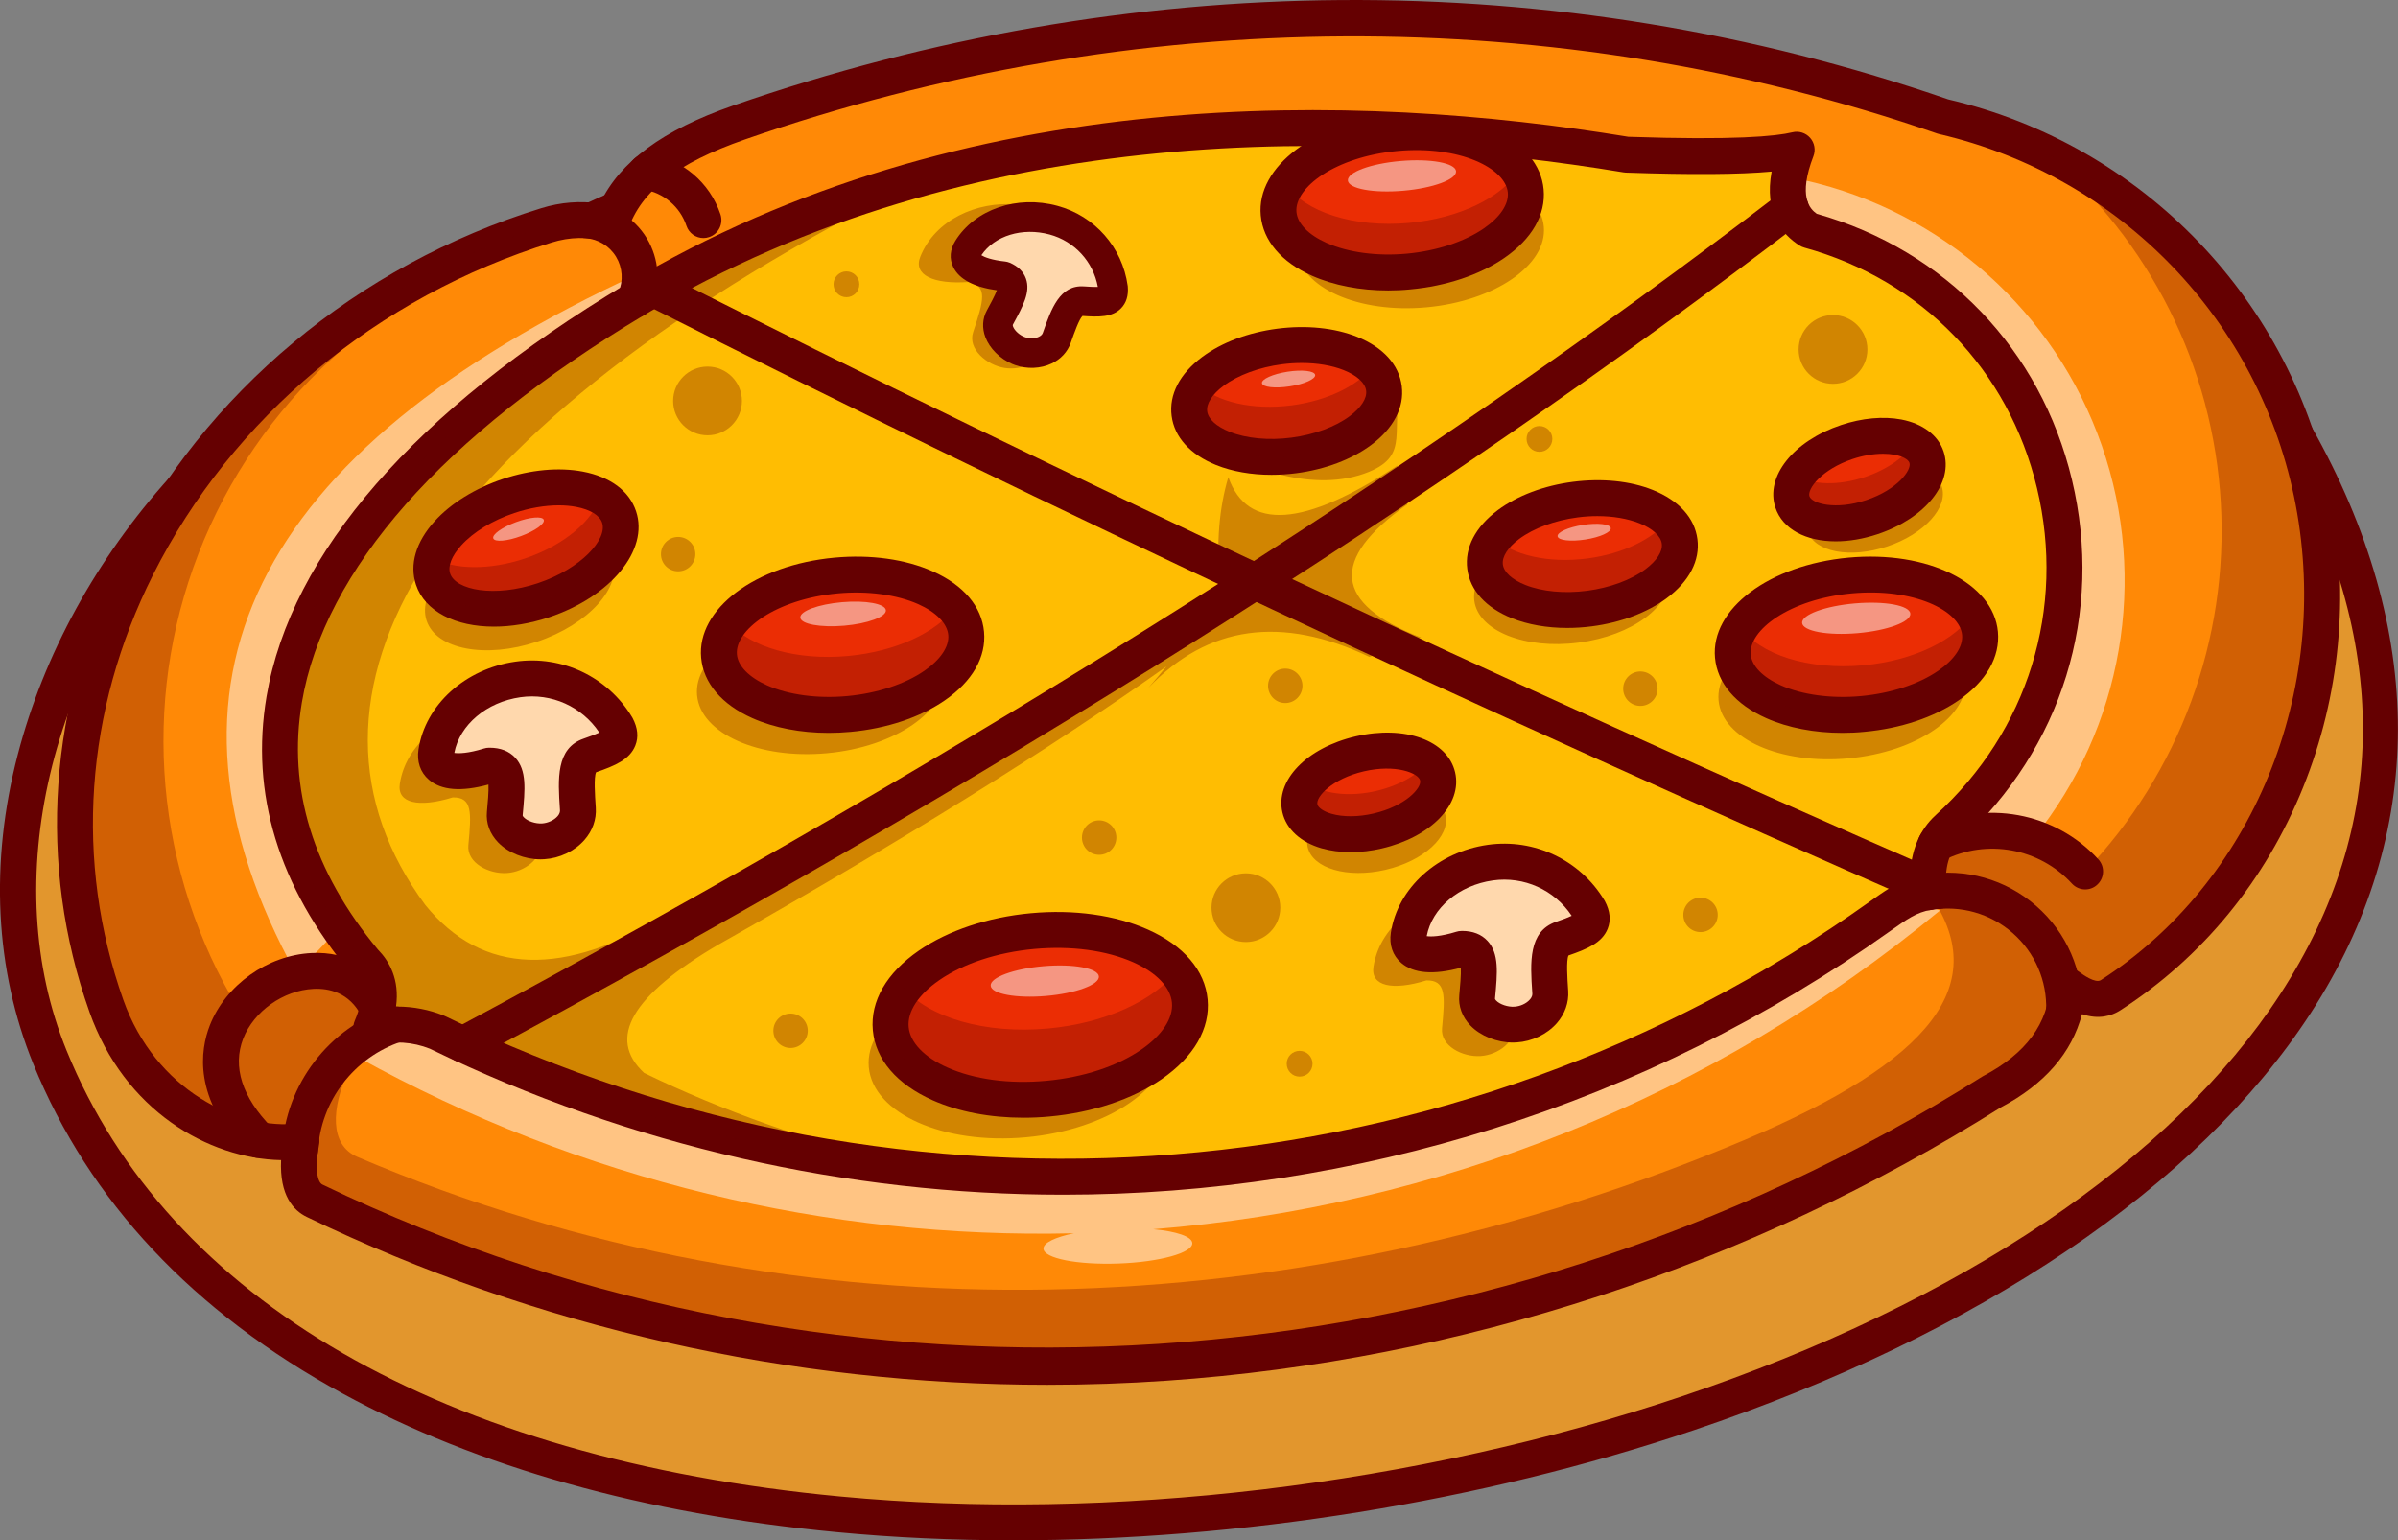 <?xml version="1.0" encoding="utf-8"?>
<!-- Generator: Adobe Illustrator 26.2.1, SVG Export Plug-In . SVG Version: 6.00 Build 0)  -->
<svg version="1.1" id="Layer_1" xmlns="http://www.w3.org/2000/svg" xmlns:xlink="http://www.w3.org/1999/xlink" x="0px" y="0px"
	 viewBox="0 0 511.78 328.83" style="enable-background:new 0 0 511.78 328.83;" xml:space="preserve">
<rect x="0" y="0" width="511.78" height="328.83" fill="#808080" stroke="none"/>
<style type="text/css">
	.st0{fill-rule:evenodd;clip-rule:evenodd;fill:#E2962D;}
	.st1{fill:#650001;}
	.st2{fill-rule:evenodd;clip-rule:evenodd;fill:#FF8906;}
	.st3{opacity:0.5;}
	.st4{fill-rule:evenodd;clip-rule:evenodd;fill:#FFFFFF;}
	.st5{opacity:0.3;}
	.st6{fill-rule:evenodd;clip-rule:evenodd;fill:#650001;}
	.st7{fill-rule:evenodd;clip-rule:evenodd;fill:#FFBD02;}
	.st8{fill-rule:evenodd;clip-rule:evenodd;fill:#FFD8AD;}
	.st9{fill-rule:evenodd;clip-rule:evenodd;fill:#EB2D04;}
</style>
<g>
	<g>
		<path class="st0" d="M39.1,104.43C166.08-9.82,357.31-14.71,489.96,92.92C610.8,306.89,89.17,418.58,10.66,225.71
			C-6.02,184.72,9.47,137.32,39.1,104.43z"/>
	</g>
	<g>
		<path class="st1" d="M216.28,328.83c-12.82,0-25.45-0.57-37.73-1.74c-41.06-3.89-76.52-13.84-105.39-29.57
			c-31.9-17.38-54.12-41.06-66.05-70.37c-8.19-20.11-9.33-42.97-3.31-66.09c5.55-21.33,16.77-41.8,32.44-59.2
			c0.09-0.1,0.18-0.19,0.28-0.28c62.09-55.87,142.27-87.81,225.77-89.94c83.52-2.13,165.21,25.68,230.07,78.3
			c0.37,0.3,0.69,0.67,0.92,1.09c24.7,43.74,24.64,87.07-0.17,125.31c-23.93,36.88-70.7,68.49-131.69,89.01
			C315.9,320.67,264.7,328.83,216.28,328.83z M41.81,107.14c-31.47,35.04-42.31,80.99-27.6,117.13
			c21.72,53.36,80.34,87.17,165.06,95.2c57.59,5.46,123.1-2.33,179.71-21.38c59.36-19.97,104.72-50.48,127.71-85.92
			c23.37-36.02,23.46-75.29,0.28-116.74C355.06-11.16,168-6.28,41.81,107.14z"/>
	</g>
	<g>
		<path class="st2" d="M157.7,26.17c83.27-28.99,173.7-30.13,257.02-1.27c40.27,9.32,71.25,41.54,78.98,82.15
			c7.73,40.6-8.52,83.04-43.27,105.42c-2.96,1.9-6.46,0.02-9.04-1.94c-0.57,9.63-6.01,17.16-16.34,22.58
			C317.38,301,181.73,311.7,67.13,256.34c-4.06-1.96-3.63-8.26-2.8-12.7c-14.4,1.7-33.97-7.28-41.62-28.86
			C-2.32,144.16,45.02,70.27,116.6,48.12c4.83-1.5,9.46-1.44,13.77-0.22C133.73,37.81,143.07,31.27,157.7,26.17z"/>
	</g>
	<g>
		<path class="st1" d="M223.5,295.64c-54.98,0-109.15-12.23-158.04-35.85c-2.83-1.37-5.82-4.59-5.47-12.12
			c-15.55-0.32-33.46-10.63-40.89-31.61c-11.17-31.52-8.79-65.89,6.7-96.77c17.77-35.42,50.45-62.69,89.67-74.83
			c4.19-1.3,8.4-1.63,12.56-0.99c4.28-9,13.42-15.7,28.4-20.92c0,0,0,0,0,0C198.53,7.9,242.17,0.31,286.16,0.01
			c44.39-0.31,88.04,6.83,129.62,21.21c41.63,9.72,73.68,43.11,81.68,85.12c3.97,20.88,1.93,42.21-5.91,61.69
			c-8.01,19.89-21.51,36.37-39.04,47.66c-1.84,1.18-4.56,2.03-8.18,0.81c-2.16,8.28-7.97,14.97-17.35,19.93
			c-53.73,33.85-115.28,54.02-178.01,58.33C240.46,295.35,231.97,295.64,223.5,295.64z M64.33,239.81c1.05,0,2.07,0.43,2.8,1.21
			c0.83,0.89,1.19,2.12,0.97,3.32c-0.97,5.2-0.35,8.04,0.7,8.54c110.95,53.6,246.68,44.78,354.21-23.02
			c0.09-0.05,0.17-0.1,0.26-0.15c9.13-4.8,13.81-11.15,14.3-19.41c0.08-1.41,0.94-2.67,2.23-3.26c1.29-0.59,2.79-0.42,3.92,0.43
			c0.79,0.6,3.47,2.52,4.64,1.77c32.45-20.89,49.16-61.67,41.58-101.48c-7.44-39.09-37.31-70.15-76.08-79.13
			c-0.13-0.03-0.26-0.07-0.39-0.11c-81.09-28.1-171.47-27.65-254.5,1.26h0c-14.49,5.05-22.18,11-24.95,19.31
			c-0.65,1.94-2.71,3.03-4.68,2.48c-3.8-1.07-7.71-1.01-11.59,0.2C80.5,63.3,49.49,89.17,32.65,122.73
			c-14.55,28.99-16.79,61.23-6.32,90.77c6.8,19.18,24.42,27.88,37.56,26.34C64.03,239.82,64.18,239.81,64.33,239.81z"/>
	</g>
	<g class="st3">
		<path class="st4" d="M63.16,207.8c58.99-60.22,83.43-110.04,73.33-149.47C53.7,96.52,29.26,146.34,63.16,207.8"/>
	</g>
	<g class="st3">
		<path class="st4" d="M76.34,225.67c101.52-62.49,226.39-74.06,337.66-31.28c-48.75,40.29-107.56,63.23-167.87,68.03
			c4.92,0.46,8.28,1.56,8.33,2.98c0.08,2.07-6.97,4.02-15.74,4.34c-8.77,0.32-15.94-1.09-16.02-3.16c-0.05-1.26,2.51-2.46,6.49-3.29
			C176.92,264.52,124.13,252.15,76.34,225.67"/>
	</g>
	<g class="st3">
		<path class="st4" d="M376.55,173.85c-18.25-49.1-15.37-94.22,8.65-135.35c29.48,6.68,53.42,28.08,63.36,56.62
			c9.94,28.54,4.47,60.18-14.48,83.73C409.17,168.03,389.99,166.36,376.55,173.85"/>
	</g>
	<g class="st5">
		<path class="st6" d="M436.42,32.53c29.43,14.15,51,41.58,57.28,74.53c7.73,40.61-8.52,83.04-43.27,105.42
			c-2.96,1.9-6.46,0.02-9.03-1.94c-0.57,9.63-6.02,17.16-16.34,22.58C317.38,301,181.73,311.7,67.13,256.34
			c-4.06-1.96-3.63-8.26-2.8-12.7c-14.4,1.7-33.97-7.28-41.62-28.86c-24.43-68.93,20.09-140.96,88.8-164.97
			c2.05,0.4,4.11,0.84,6.15,1.32c-33.32,8.65-60.7,32.33-74.08,64.04c-13.38,31.72-11.22,67.85,5.84,97.75
			c4.95-6.05,12.69-8.6,23.22-7.64c9.02,4.91,9.63,12.61,1.83,23.07c-3.85,8.37-4.14,16.09,1.83,18.64
			c94.49,40.34,201.48,36.33,296.12-3.67c39.72-16.79,53.19-33.31,39.09-52.84c0,0,1-3.64,3-10.92c13.91-3.62,24.07-1.46,30.49,6.49
			c20.12-21.08,30.6-49.54,28.97-78.63C472.36,78.34,458.76,51.22,436.42,32.53"/>
	</g>
	<g class="st5">
		<path class="st6" d="M62.01,205.67c1.18-0.23,2.41-0.4,3.7-0.49l-2.55,2.62C62.76,207.09,62.39,206.38,62.01,205.67"/>
	</g>
	<g>
		<path class="st7" d="M347.14,33.02c18.68,0.64,30.78,0.29,36.3-1.06c-3.2,8.32-2.31,14.06,2.69,17.21
			c56.9,15.68,73.23,87.93,29.58,127.66c-3.79,3.45-4.57,8.58-4.19,13.65c-4.01,0.57-7.01,2.81-10.31,5.16
			c-90.11,64.17-208.4,73.1-307.9,24.74c-4.47-1.82-9.4-2.16-14.07-0.97c2.56-5.9,2.1-10.6-1.4-14.09
			C42.26,162.7,58.1,110.38,135.49,64C198.14,26.46,275.09,21.09,347.14,33.02z"/>
	</g>
	<g>
		<path class="st1" d="M226.88,255.05c-45.93,0-92.14-10.29-135.13-31.16c-3.65-1.46-7.76-1.74-11.57-0.76
			c-1.42,0.36-2.92-0.12-3.86-1.23c-0.95-1.11-1.18-2.67-0.6-4.01c2.51-5.79,0.87-8.39-0.59-9.85c-0.08-0.08-0.16-0.17-0.23-0.26
			c-15.46-18.51-21.52-38.4-18.01-59.11c5.18-30.6,31.68-61.02,76.63-87.96c72.24-43.29,156.2-41.04,214-31.51
			c22.54,0.77,31.49-0.1,35.02-0.96c1.38-0.34,2.84,0.12,3.78,1.19c0.94,1.07,1.21,2.58,0.7,3.91c-3.31,8.61-0.78,11.26,0.71,12.3
			c27.47,7.79,47.81,28.97,54.46,56.77c6.83,28.53-2.11,57.41-23.9,77.25c-2.36,2.15-3.32,5.59-2.95,10.53
			c0.15,2.01-1.28,3.8-3.28,4.08c-2.92,0.42-5.26,2.09-8.23,4.2l-0.4,0.28C351.09,236.04,289.26,255.04,226.88,255.05z
			 M84.78,214.89c3.41,0,6.82,0.65,9.98,1.94c0.08,0.03,0.15,0.07,0.23,0.1c98.88,48.06,215.37,38.71,304-24.41l0.39-0.28
			c2.51-1.79,5.09-3.63,8.23-4.73c0.15-5.77,1.99-10.31,5.52-13.51c19.7-17.93,27.77-44.02,21.6-69.8
			c-6.04-25.24-24.59-44.43-49.63-51.33c-0.36-0.1-0.71-0.25-1.03-0.45c-3.83-2.42-7.57-7.05-5.97-15.79
			c-6.84,0.63-17.12,0.7-31.11,0.22c-0.17-0.01-0.33-0.02-0.49-0.05c-56.55-9.36-138.71-11.67-209.06,30.48
			c-42.97,25.75-68.22,54.34-73.01,82.67c-3.1,18.35,2.36,36.11,16.24,52.79c2.42,2.47,4.65,6.39,3.85,12.15
			C84.61,214.89,84.69,214.89,84.78,214.89z"/>
	</g>
	<g class="st5">
		<path class="st6" d="M112.87,214.47l0.72,0.53l2.84-1.55C115.2,213.88,114.01,214.22,112.87,214.47 M215.69,207.02
			c17.62-1.62,32.65,5.07,33.56,14.95c0.91,9.88-12.64,19.2-30.27,20.82c-17.62,1.62-32.65-5.07-33.56-14.94
			C184.52,217.97,198.07,208.64,215.69,207.02z M173.78,131.24c14.56-1.34,26.98,4.18,27.73,12.35
			c0.75,8.16-10.45,15.86-25.01,17.21c-14.56,1.34-26.98-4.19-27.73-12.35C148.02,140.28,159.22,132.58,173.78,131.24z
			 M107.18,114.74c10.96-3.67,21.52-1.67,23.57,4.48c2.05,6.14-5.17,14.1-16.13,17.77c-10.96,3.67-21.51,1.67-23.57-4.48
			C89,126.37,96.22,118.41,107.18,114.74z M333.9,113.93c11.46-1.49,21.43,2.5,22.27,8.93c0.83,6.42-7.78,12.84-19.25,14.33
			c-11.46,1.49-21.43-2.51-22.27-8.94C313.82,121.83,322.44,115.42,333.9,113.93z M391.79,132.34c14.56-1.34,26.98,4.18,27.73,12.35
			c0.75,8.17-10.45,15.87-25.01,17.21c-14.56,1.34-26.98-4.19-27.73-12.35C366.03,141.39,377.22,133.69,391.79,132.34z
			 M301.75,36.04c14.56-1.34,26.98,4.18,27.73,12.35c0.75,8.17-10.45,15.87-25.01,17.21c-14.56,1.34-26.98-4.19-27.73-12.35
			C275.99,45.08,287.19,37.38,301.75,36.04z M257.84,95.02c15.85-6.04,26.81-6.46,41.32-12.61c-2.67,9.2,1.91,14.65-6.95,18.3
			C280.58,105.5,266.13,99.82,257.84,95.02z M397.41,100.63c7.9-2.65,15.51-1.2,16.99,3.23c1.48,4.42-3.72,10.16-11.62,12.8
			c-7.9,2.64-15.5,1.2-16.99-3.23C384.31,109.01,389.52,103.27,397.41,100.63z M325.83,207.15c5.33-1.84,7.5-3.03,5.8-6.24
			c-4.38-7.27-12.67-11.22-21.07-10.02c-8.4,1.2-16.15,7.12-17.43,15.5c-0.64,4.14,4.03,5.15,11.3,2.91c4.17-0.06,4,3.11,3.33,10.22
			c-0.36,3.79,4.4,6.17,8.2,5.93c3.8-0.23,7.65-3.11,7.4-6.9C322.97,212.78,322.63,208.25,325.83,207.15z M228.08,62.95
			c5.61-0.58,7.99-1.25,7.07-4.76c-2.62-8.07-9.81-13.8-18.25-14.53c-8.45-0.73-17.34,3.28-20.49,11.15
			c-1.56,3.89,2.76,5.93,10.35,5.39c4.08,0.89,3.19,3.93,0.93,10.7c-1.21,3.61,2.89,7.01,6.64,7.64c3.75,0.63,8.16-1.29,8.77-5.05
			C224.02,67.79,224.72,63.3,228.08,62.95z M118.03,168.09c5.33-1.84,7.5-3.03,5.8-6.24c-4.38-7.27-12.67-11.22-21.07-10.02
			c-8.4,1.19-16.15,7.12-17.43,15.5c-0.64,4.14,4.03,5.15,11.3,2.9c4.17-0.05,4,3.11,3.33,10.22c-0.35,3.79,4.4,6.17,8.2,5.93
			c3.8-0.23,7.65-3.1,7.4-6.9C115.17,173.73,114.83,169.19,118.03,168.09z M291.87,169.22c8.11-1.88,15.55,0.27,16.61,4.82
			c1.06,4.54-4.66,9.76-12.78,11.65c-8.12,1.88-15.55-0.27-16.61-4.82C278.03,176.32,283.76,171.11,291.87,169.22z M195.63,249.55
			c-35.02-3.61-69.68-13.31-102.32-29.17c-4.47-1.82-9.4-2.16-14.07-0.97c2.56-5.9,2.1-10.6-1.4-14.09
			C42.26,162.71,58.1,110.38,135.49,64c19.55-11.71,40.49-20.29,62.23-26.19C88.4,92.03,58.52,149.49,90.76,193.19
			c12.18,15.03,29.58,15.61,52.19,1.72c-4.93,4.66-9.52,8.5-13.78,11.53c30.01-16.61,71.7-40.29,125.09-71.05
			c3.25-4.53,5.29-8.16,6.09-10.9c-0.79-8.45-0.18-15.99,1.8-22.62c4.07,11.52,16.09,10.71,36.06-2.45c0,0,0.72,2.75,2.14,8.26
			c-16.67,11.75-15.71,21.22,2.9,28.42c-7.33,2.75-11,4.13-11,4.13c-18.77-8.91-34.5-6.7-47.18,6.63c1.38-1.59,2.67-3.12,3.87-4.58
			c-24.9,17.65-56.77,37.43-95.59,59.36c-18.56,10.88-23.86,20.02-15.89,27.41C153.74,237.01,173.2,243.93,195.63,249.55z"/>
	</g>
	<g>
		<path class="st1" d="M64.03,249.38c-0.06,0-0.13,0-0.19,0c-2.11-0.11-3.74-1.9-3.63-4.02c0.69-13.81,9.98-25.98,23.12-30.28
			c2.01-0.66,4.18,0.44,4.83,2.45c0.66,2.01-0.44,4.18-2.45,4.83c-10.14,3.32-17.32,12.72-17.85,23.38
			C67.75,247.79,66.06,249.38,64.03,249.38z"/>
	</g>
	<g>
		<path class="st1" d="M55.26,247.2c-0.99,0-1.98-0.38-2.73-1.14c-11.43-11.6-9.77-21.98-7.76-27.13c3.37-8.64,12.3-15,21.73-15.47
			c7.68-0.39,14.06,3.27,17.5,10.03c0.96,1.89,0.21,4.19-1.68,5.15c-1.88,0.96-4.19,0.21-5.15-1.68c-2.61-5.13-7.03-6.02-10.29-5.85
			c-6.41,0.32-12.7,4.78-14.97,10.6c-2.34,6-0.24,12.56,6.08,18.97c1.49,1.51,1.47,3.93-0.04,5.42
			C57.2,246.84,56.23,247.2,55.26,247.2z"/>
	</g>
	<g>
		<path class="st1" d="M440.52,219.68c-0.04,0-0.09,0-0.13,0c-2.11-0.07-3.77-1.84-3.7-3.96c0.22-6.34-2.4-12.37-7.17-16.55
			c-4.77-4.17-11.1-5.96-17.35-4.91c-2.08,0.36-4.06-1.05-4.41-3.14c-0.35-2.09,1.05-4.06,3.14-4.41c8.53-1.44,17.16,1,23.67,6.7
			c6.52,5.7,10.08,13.93,9.79,22.58C444.28,218.05,442.58,219.68,440.52,219.68z"/>
	</g>
	<g>
		<path class="st1" d="M445.02,189.88c-1.04,0-2.07-0.42-2.83-1.24c-6.93-7.57-18.17-9.63-27.34-5c-1.89,0.96-4.19,0.2-5.15-1.69
			c-0.95-1.89-0.2-4.19,1.69-5.15c12.22-6.17,27.2-3.43,36.44,6.66c1.43,1.56,1.32,3.98-0.24,5.41
			C446.87,189.55,445.94,189.88,445.02,189.88z"/>
	</g>
	<g>
		<path class="st1" d="M135.49,67.83c-0.52,0-1.04-0.1-1.54-0.33c-1.94-0.85-2.82-3.11-1.97-5.05c1.09-2.47,0.9-5.32-0.5-7.63
			c-1.4-2.31-3.84-3.8-6.54-3.97c-2.11-0.14-3.71-1.97-3.57-4.08c0.14-2.11,1.94-3.71,4.08-3.57c5.19,0.35,9.89,3.21,12.58,7.65
			c2.69,4.44,3.05,9.93,0.96,14.69C138.37,66.97,136.96,67.83,135.49,67.83z"/>
	</g>
	<g>
		<path class="st1" d="M150.13,50.82c-1.6,0-3.09-1.01-3.63-2.61c-1.37-4.09-4.88-7.06-9.14-7.75c-2.09-0.34-3.51-2.31-3.17-4.4
			c0.34-2.09,2.31-3.51,4.4-3.17c7.08,1.15,12.89,6.08,15.17,12.87c0.67,2.01-0.4,4.18-2.41,4.85
			C150.95,50.75,150.54,50.82,150.13,50.82z"/>
	</g>
	<g>
		<path class="st1" d="M98.8,226.81c-1.37,0-2.69-0.73-3.38-2.02c-1-1.86-0.3-4.19,1.57-5.19
			c110.71-59.34,205.87-119.33,282.85-178.31c1.68-1.29,4.08-0.97,5.37,0.71c1.29,1.68,0.97,4.08-0.71,5.37
			c-77.31,59.23-172.82,119.45-283.89,178.98C100.03,226.66,99.41,226.81,98.8,226.81z"/>
	</g>
	<g>
		<path class="st1" d="M413.71,194.05c-0.51,0-1.03-0.1-1.53-0.32c-95.42-41.65-187.74-84.93-274.41-128.65
			c-1.89-0.95-2.65-3.26-1.7-5.15c0.95-1.89,3.26-2.65,5.15-1.7c86.55,43.66,178.74,86.88,274.03,128.47
			c1.94,0.85,2.83,3.1,1.98,5.04C416.6,193.19,415.19,194.05,413.71,194.05z"/>
	</g>
	<g>
		<path class="st8" d="M333.32,200.42c5.33-1.84,7.5-3.02,5.8-6.24c-4.37-7.27-12.67-11.22-21.07-10.02
			c-8.4,1.19-16.14,7.12-17.43,15.51c-0.64,4.13,4.03,5.15,11.3,2.9c4.17-0.06,4,3.11,3.33,10.22c-0.36,3.79,4.4,6.17,8.2,5.93
			c3.8-0.23,7.65-3.11,7.4-6.9C330.46,206.06,330.12,201.52,333.32,200.42z"/>
	</g>
	<g>
		<path class="st1" d="M322.91,222.57c-3.41,0-6.92-1.38-9.09-3.63c-1.76-1.82-2.61-4.13-2.38-6.51c0.16-1.73,0.41-4.38,0.33-5.83
			c-5.82,1.58-10.1,1.23-12.73-1.04c-1.82-1.57-2.6-3.87-2.2-6.48c1.46-9.5,9.96-17.2,20.68-18.72c9.94-1.41,19.72,3.24,24.89,11.84
			c0.04,0.06,0.07,0.12,0.11,0.19c1.11,2.1,1.31,4.08,0.59,5.88c-1.19,3-4.35,4.32-8.37,5.71c-0.49,1.1-0.24,4.87-0.07,7.41
			l0.01,0.17c0.16,2.47-0.7,4.91-2.43,6.88c-2.09,2.37-5.29,3.9-8.56,4.1C323.42,222.57,323.17,222.57,322.91,222.57z
			 M312.02,198.74c2.31,0,4.14,0.71,5.45,2.13c2.49,2.7,2.12,6.72,1.6,12.28c-0.01,0.06-0.02,0.18,0.26,0.47
			c0.78,0.81,2.5,1.39,3.89,1.29c1.25-0.08,2.54-0.67,3.28-1.52c0.58-0.65,0.54-1.14,0.53-1.31l-0.01-0.17
			c-0.43-6.42-0.87-13.06,5.06-15.11c0,0,0,0,0,0c1.52-0.52,2.64-0.95,3.35-1.29c-3.68-5.54-10.21-8.49-16.83-7.55
			c-7.24,1.03-12.98,5.89-14.11,11.89c0.91,0.14,2.93,0.11,6.31-0.93c0.35-0.11,0.71-0.17,1.08-0.17
			C311.92,198.74,311.97,198.74,312.02,198.74z M334.57,204.05C334.57,204.05,334.57,204.05,334.57,204.05L334.57,204.05z"/>
	</g>
	<g>
		<path class="st8" d="M231.1,64.29c4.64,0.34,6.67,0.14,6.43-2.84c-0.95-6.93-5.96-12.62-12.71-14.45
			c-6.75-1.82-14.55,0.15-18.25,6.09c-1.83,2.93,1.38,5.21,7.62,5.87c3.18,1.31,2.02,3.66-0.79,8.83c-1.5,2.76,1.33,6.11,4.28,7.16
			c2.95,1.06,6.81,0.13,7.85-2.83C227.11,67.63,228.32,64.08,231.1,64.29z"/>
	</g>
	<g>
		<path class="st1" d="M216.01,77.69c-2.59-1.11-4.79-3.29-5.71-5.7c-0.74-1.95-0.63-3.98,0.31-5.71c0.68-1.25,1.73-3.19,2.15-4.31
			c-4.92-0.69-8.05-2.35-9.31-4.93c-0.87-1.78-0.71-3.78,0.44-5.63c4.19-6.73,13.14-9.8,21.76-7.47c8,2.16,13.89,8.86,15.02,17.07
			c0.01,0.06,0.01,0.12,0.02,0.18c0.16,1.95-0.33,3.51-1.46,4.65c-1.87,1.89-4.7,1.86-8.2,1.61c-0.73,0.68-1.77,3.62-2.46,5.59
			l-0.05,0.14c-0.68,1.93-2.13,3.5-4.07,4.42c-2.35,1.12-5.27,1.24-7.82,0.33C216.41,77.85,216.21,77.78,216.01,77.69z
			 M215.51,56.09c1.75,0.75,2.91,1.89,3.44,3.38c1.01,2.86-0.58,5.78-2.78,9.83c-0.02,0.04-0.07,0.13,0.04,0.44
			c0.33,0.87,1.44,1.86,2.53,2.24c0.97,0.35,2.14,0.32,2.98-0.08c0.65-0.31,0.78-0.69,0.83-0.82l0.05-0.13
			c1.76-5.01,3.58-10.18,8.74-9.81c0,0,0,0,0,0c1.32,0.1,2.31,0.13,2.96,0.11c-0.99-5.4-4.98-9.75-10.3-11.19
			c-5.82-1.57-11.75,0.25-14.56,4.43c0.64,0.4,2.19,1.03,5.09,1.34c0.3,0.03,0.59,0.11,0.87,0.22
			C215.43,56.06,215.47,56.07,215.51,56.09z M230.87,67.44C230.87,67.44,230.87,67.44,230.87,67.44L230.87,67.44z"/>
	</g>
	<g>
		<path class="st9" d="M220.37,198.78c17.62-1.62,32.65,5.07,33.56,14.95c0.91,9.88-12.64,19.2-30.26,20.82
			c-17.62,1.63-32.65-5.07-33.56-14.94C189.19,209.73,202.75,200.4,220.37,198.78z"/>
	</g>
	<g>
		<path class="st1" d="M218.41,238.62c-7.13,0-13.85-1.28-19.36-3.73c-7.66-3.41-12.2-8.71-12.77-14.93
			c-0.57-6.22,2.92-12.26,9.82-17.02c6.25-4.3,14.74-7.13,23.9-7.98c0,0,0,0,0,0c9.17-0.85,18.03,0.39,24.96,3.48
			c7.66,3.41,12.2,8.72,12.77,14.93c0.57,6.22-2.92,12.26-9.82,17.02c-6.25,4.3-14.74,7.13-23.9,7.97
			C222.13,238.54,220.26,238.62,218.41,238.62z M220.72,202.59c-7.88,0.73-15.08,3.09-20.26,6.66c-4.46,3.07-6.84,6.71-6.54,10
			c0.3,3.29,3.31,6.44,8.26,8.64c5.75,2.56,13.26,3.57,21.14,2.84c7.88-0.73,15.08-3.09,20.26-6.66c4.46-3.07,6.84-6.71,6.54-10
			c-0.3-3.29-3.31-6.44-8.26-8.64C236.11,202.88,228.6,201.87,220.72,202.59L220.72,202.59z"/>
	</g>
	<g>
		<path class="st9" d="M178.45,122.87c14.56-1.34,26.98,4.19,27.73,12.35c0.75,8.16-10.45,15.86-25.01,17.21
			c-14.56,1.35-26.98-4.18-27.73-12.35C152.69,131.92,163.89,124.21,178.45,122.87z"/>
	</g>
	<g>
		<path class="st1" d="M176.84,156.46c-5.98,0-11.63-1.08-16.26-3.14c-6.56-2.92-10.45-7.5-10.94-12.89
			c-0.96-10.42,11.54-19.81,28.47-21.38c0,0,0,0,0,0c7.69-0.71,15.13,0.33,20.96,2.93c6.56,2.92,10.45,7.5,10.94,12.89
			c0.5,5.39-2.49,10.6-8.4,14.67c-5.25,3.61-12.38,6-20.07,6.7C179.95,156.39,178.38,156.46,176.84,156.46z M178.81,126.68
			c-13.29,1.23-22.02,7.86-21.54,13.04c0.23,2.47,2.57,4.87,6.43,6.59c4.58,2.04,10.83,2.88,17.13,2.29
			c6.31-0.58,12.3-2.54,16.43-5.39c3.48-2.39,5.34-5.18,5.12-7.65c-0.23-2.47-2.57-4.87-6.43-6.59
			C191.36,126.94,185.11,126.1,178.81,126.68L178.81,126.68z"/>
	</g>
	<g>
		<path class="st9" d="M108.55,105.88c10.96-3.67,21.51-1.67,23.57,4.48c2.06,6.14-5.16,14.1-16.12,17.77
			c-10.96,3.67-21.52,1.66-23.57-4.48C90.37,117.5,97.59,109.55,108.55,105.88z"/>
	</g>
	<g>
		<path class="st1" d="M105.42,133.78c-8.19,0-14.72-3.21-16.63-8.92c-1.45-4.34-0.04-9.17,3.98-13.6
			c3.48-3.83,8.65-7.03,14.56-9.01l0,0c5.91-1.98,11.97-2.54,17.06-1.57c5.87,1.12,9.91,4.12,11.36,8.47
			c2.77,8.27-5.38,18.21-18.54,22.62C113.13,133.13,109.11,133.78,105.42,133.78z M119.27,107.88c-2.98,0-6.28,0.56-9.5,1.64
			c0,0,0,0,0,0c-4.62,1.55-8.75,4.06-11.32,6.9c-2.04,2.25-2.91,4.44-2.38,6.02c1.18,3.54,9.44,5.17,18.72,2.06
			c9.28-3.11,14.89-9.38,13.71-12.92c-0.53-1.57-2.54-2.8-5.53-3.37C121.82,107.99,120.57,107.88,119.27,107.88z M108.55,105.88
			L108.55,105.88L108.55,105.88z"/>
	</g>
	<g>
		<path class="st9" d="M394.17,94.36c7.9-2.65,15.51-1.2,16.99,3.23c1.48,4.43-3.72,10.16-11.62,12.81
			c-7.9,2.64-15.51,1.2-16.99-3.23C381.06,102.74,386.27,97.01,394.17,94.36z"/>
	</g>
	<g>
		<path class="st1" d="M391.79,115.57c-6.34,0-11.34-2.58-12.88-7.19c-2.22-6.64,3.81-14.23,14.04-17.65
			c4.43-1.48,8.99-1.9,12.83-1.17c4.56,0.87,7.85,3.35,9.01,6.81c2.22,6.64-3.81,14.23-14.04,17.66
			C397.63,115.07,394.58,115.57,391.79,115.57z M401.88,96.87c-2.03,0-4.29,0.38-6.5,1.12l0,0c-6.62,2.22-9.72,6.41-9.21,7.96
			c0.52,1.54,5.52,3.02,12.14,0.81c6.62-2.22,9.72-6.41,9.2-7.96c-0.24-0.72-1.49-1.4-3.17-1.72
			C403.59,96.94,402.76,96.87,401.88,96.87z M394.17,94.36L394.17,94.36L394.17,94.36z"/>
	</g>
	<g>
		<path class="st9" d="M290.21,160.94c8.12-1.88,15.55,0.27,16.61,4.82c1.06,4.55-4.66,9.76-12.78,11.65
			c-8.12,1.89-15.55-0.27-16.61-4.82C276.37,168.04,282.09,162.83,290.21,160.94z"/>
	</g>
	<g>
		<path class="st1" d="M288.27,181.92c-2.22,0-4.34-0.28-6.25-0.83c-4.46-1.3-7.49-4.08-8.32-7.64
			c-1.59-6.82,5.14-13.81,15.64-16.25c0,0,0,0,0,0c10.5-2.44,19.62,0.86,21.21,7.68c1.59,6.82-5.14,13.81-15.64,16.25
			C292.67,181.66,290.42,181.92,288.27,181.92z M291.08,164.67c-6.8,1.58-10.29,5.46-9.92,7.05c0.17,0.74,1.35,1.53,2.99,2.01
			c2.48,0.72,5.76,0.7,9.01-0.06c6.8-1.58,10.29-5.46,9.92-7.05C302.72,165.04,297.88,163.09,291.08,164.67L291.08,164.67z"/>
	</g>
	<g>
		<path class="st8" d="M125.8,161.31c5.33-1.84,7.5-3.03,5.8-6.24c-4.37-7.27-12.67-11.22-21.07-10.02
			c-8.4,1.19-16.15,7.12-17.43,15.51c-0.64,4.14,4.03,5.15,11.3,2.9c4.17-0.05,4,3.11,3.33,10.22c-0.36,3.79,4.4,6.17,8.2,5.93
			c3.8-0.24,7.65-3.1,7.4-6.9C122.94,166.94,122.61,162.41,125.8,161.31z"/>
	</g>
	<g>
		<path class="st1" d="M115.39,183.46c-3.42,0-6.92-1.38-9.09-3.63c-1.76-1.82-2.61-4.13-2.38-6.51c0.17-1.83,0.41-4.41,0.33-5.83
			c-5.82,1.59-10.1,1.24-12.73-1.04c-1.82-1.57-2.6-3.87-2.2-6.48c1.46-9.5,9.96-17.2,20.68-18.72c9.94-1.41,19.71,3.24,24.89,11.84
			c0.04,0.06,0.07,0.12,0.11,0.19c1.11,2.1,1.31,4.07,0.59,5.88c-1.19,3-4.35,4.32-8.38,5.71c-0.49,1.1-0.24,4.86-0.07,7.38
			l0.01,0.2c0.17,2.47-0.69,4.91-2.42,6.87c-2.08,2.37-5.28,3.91-8.56,4.11C115.91,183.45,115.65,183.46,115.39,183.46z
			 M104.5,159.63c2.32,0,4.15,0.72,5.46,2.13c2.49,2.7,2.11,6.71,1.59,12.27c-0.01,0.06-0.02,0.19,0.26,0.47
			c0.78,0.81,2.48,1.38,3.89,1.29c1.23-0.08,2.55-0.69,3.28-1.52c0.57-0.65,0.54-1.14,0.53-1.3l-0.01-0.2
			c-0.43-6.41-0.87-13.04,5.06-15.08l0,0c1.52-0.52,2.64-0.96,3.35-1.29c-3.68-5.54-10.2-8.5-16.83-7.55
			c-7.24,1.03-12.98,5.89-14.12,11.89c0.92,0.14,2.94,0.11,6.31-0.94c0.35-0.11,0.71-0.17,1.08-0.17
			C104.4,159.63,104.45,159.63,104.5,159.63z M125.8,161.31l1.25,3.62c0,0,0,0,0,0c0,0,0,0,0,0L125.8,161.31z"/>
	</g>
	<g class="st5">
		<path class="st6" d="M223.67,219.57c-13.48,1.24-25.43-2.37-30.72-8.56c-2.07,2.68-3.12,5.61-2.84,8.59
			c0.91,9.88,15.94,16.56,33.57,14.94c17.62-1.62,31.18-10.95,30.27-20.82c-0.21-2.33-1.21-4.48-2.84-6.38
			C246.29,213.55,235.97,218.44,223.67,219.57"/>
	</g>
	<g class="st5">
		<path class="st6" d="M293.73,168.85c-0.63,0.15-1.25,0.27-1.86,0.37c-3.18,0.5-6.18,0.39-8.65-0.24
			c-1.63-0.42-3.03-1.06-4.08-1.91c-0.5,0.61-0.91,1.23-1.21,1.86c-0.58,1.22-0.78,2.46-0.5,3.66c1.06,4.55,8.49,6.71,16.61,4.82
			c5.61-1.31,10.08-4.21,11.95-7.37c0.84-1.41,1.15-2.87,0.83-4.28c-0.27-1.18-0.98-2.2-2.01-3.03
			C302.61,165.39,298.6,167.72,293.73,168.85"/>
	</g>
	<g class="st5">
		<path class="st6" d="M398.01,101.84c-5.65,1.89-11.16,1.69-14.37-0.21c-1.23,1.87-1.67,3.8-1.09,5.53
			c1.48,4.43,9.09,5.87,16.99,3.23c7.9-2.65,13.1-8.38,11.62-12.8c-0.42-1.26-1.34-2.28-2.62-3.03
			C406.63,97.47,402.82,100.23,398.01,101.84"/>
	</g>
	<g class="st5">
		<path class="st6" d="M181,140.04c-11.05,1.02-20.86-1.92-25.28-6.96c-1.66,2.19-2.49,4.58-2.27,6.99
			c0.75,8.17,13.17,13.69,27.73,12.35c14.56-1.34,25.76-9.04,25.01-17.21c-0.18-1.97-1.04-3.79-2.45-5.39
			C199.8,135.01,191.23,139.09,181,140.04"/>
	</g>
	<g class="st5">
		<path class="st6" d="M128.13,105.95c-1.49,5.11-7.71,10.47-16.13,13.29c-7.63,2.55-15.07,2.36-19.57-0.07
			c-0.45,1.54-0.47,3.06,0,4.48c2.06,6.15,12.61,8.15,23.57,4.48c4.62-1.55,8.57-3.85,11.45-6.46c3.95-3.59,5.87-7.75,4.68-11.3
			C131.5,108.5,130.09,107.01,128.13,105.95"/>
	</g>
	<g class="st5">
		<path class="st6" d="M265.9,186.44c4.05,0,7.34,3.28,7.34,7.33c0,4.05-3.29,7.34-7.34,7.34c-4.05,0-7.34-3.28-7.34-7.34
			C258.56,189.72,261.85,186.44,265.9,186.44"/>
	</g>
	<g class="st5">
		<path class="st6" d="M151,78.26c4.05,0,7.34,3.28,7.34,7.34c0,4.05-3.29,7.33-7.34,7.33c-4.05,0-7.34-3.28-7.34-7.33
			C143.66,81.55,146.95,78.26,151,78.26"/>
	</g>
	<g class="st5">
		<path class="st6" d="M391.2,67.26c4.05,0,7.34,3.29,7.34,7.34c0,4.05-3.29,7.34-7.34,7.34c-4.05,0-7.34-3.28-7.34-7.34
			C383.86,70.55,387.14,67.26,391.2,67.26"/>
	</g>
	<g class="st5">
		<path class="st6" d="M168.72,216.38c2.03,0,3.67,1.64,3.67,3.67c0,2.03-1.65,3.68-3.67,3.68c-2.03,0-3.67-1.64-3.67-3.68
			C165.04,218.03,166.69,216.38,168.72,216.38"/>
	</g>
	<g class="st5">
		<path class="st6" d="M350.09,143.35c2.03,0,3.67,1.64,3.67,3.68c0,2.03-1.64,3.67-3.67,3.67c-2.03,0-3.67-1.64-3.67-3.67
			C346.42,145,348.06,143.35,350.09,143.35"/>
	</g>
	<g class="st5">
		<path class="st6" d="M274.3,142.74c2.03,0,3.67,1.64,3.67,3.67c0,2.03-1.64,3.68-3.67,3.68c-2.03,0-3.67-1.64-3.67-3.68
			C270.63,144.39,272.28,142.74,274.3,142.74"/>
	</g>
	<g class="st5">
		<path class="st6" d="M144.73,114.63c2.03,0,3.67,1.64,3.67,3.67c0,2.03-1.64,3.67-3.67,3.67c-2.03,0-3.67-1.64-3.67-3.67
			C141.06,116.27,142.71,114.63,144.73,114.63"/>
	</g>
	<g class="st5">
		<path class="st6" d="M362.93,191.64c2.03,0,3.67,1.64,3.67,3.67c0,2.03-1.65,3.68-3.67,3.68c-2.03,0-3.67-1.64-3.67-3.68
			C359.26,193.28,360.9,191.64,362.93,191.64"/>
	</g>
	<g class="st5">
		<path class="st6" d="M234.58,175.14c2.03,0,3.67,1.64,3.67,3.67c0,2.03-1.64,3.68-3.67,3.68c-2.03,0-3.67-1.64-3.67-3.68
			C230.91,176.78,232.56,175.14,234.58,175.14"/>
	</g>
	<g class="st5">
		<path class="st6" d="M277.36,224.34c1.52,0,2.76,1.23,2.76,2.75c0,1.52-1.23,2.75-2.76,2.75c-1.52,0-2.75-1.23-2.75-2.75
			C274.6,225.57,275.84,224.34,277.36,224.34"/>
	</g>
	<g class="st5">
		<path class="st6" d="M328.55,90.95c1.52,0,2.75,1.23,2.75,2.75c0,1.52-1.23,2.76-2.75,2.76c-1.52,0-2.75-1.23-2.75-2.76
			C325.8,92.18,327.03,90.95,328.55,90.95"/>
	</g>
	<g class="st5">
		<path class="st6" d="M180.64,57.94c1.52,0,2.76,1.23,2.76,2.75c0,1.52-1.23,2.76-2.76,2.76c-1.52,0-2.75-1.23-2.75-2.76
			C177.89,59.18,179.12,57.94,180.64,57.94"/>
	</g>
	<g class="st3">
		<path class="st4" d="M222.7,206.27c6.38-0.55,11.67,0.43,11.82,2.18c0.15,1.75-4.89,3.62-11.27,4.17
			c-6.38,0.55-11.67-0.43-11.82-2.18C211.27,208.69,216.32,206.82,222.7,206.27"/>
	</g>
	<g class="st3">
		<path class="st4" d="M179.71,128.56c5.05-0.44,9.23,0.33,9.35,1.72c0.12,1.39-3.87,2.86-8.91,3.3c-5.05,0.43-9.23-0.34-9.35-1.72
			C170.67,130.47,174.66,129,179.71,128.56"/>
	</g>
	<g class="st3">
		<path class="st4" d="M110.12,111.47c2.98-1.1,5.63-1.32,5.93-0.5c0.3,0.82-1.86,2.37-4.84,3.47c-2.97,1.1-5.63,1.32-5.93,0.5
			C104.98,114.12,107.15,112.57,110.12,111.47"/>
	</g>
	<g>
		<g>
			<path class="st9" d="M394.84,122.87c14.56-1.34,26.98,4.19,27.73,12.35c0.75,8.16-10.44,15.86-25.01,17.21
				c-14.56,1.35-26.98-4.18-27.73-12.35C369.08,131.92,380.28,124.21,394.84,122.87z"/>
		</g>
		<g>
			<path class="st1" d="M393.22,156.46c-5.98,0-11.63-1.08-16.26-3.14c-6.56-2.92-10.45-7.5-10.94-12.89
				c-0.96-10.42,11.55-19.81,28.47-21.38c0,0,0,0,0,0c16.92-1.56,30.94,5.39,31.9,15.81c0.5,5.39-2.49,10.6-8.4,14.67
				c-5.25,3.61-12.38,6-20.07,6.7C396.34,156.39,394.77,156.46,393.22,156.46z M395.19,126.68c-13.29,1.23-22.02,7.86-21.55,13.04
				c0.23,2.47,2.57,4.87,6.43,6.59c4.58,2.04,10.83,2.88,17.13,2.29c6.31-0.58,12.3-2.54,16.43-5.39c3.48-2.39,5.34-5.18,5.12-7.65
				C418.28,130.38,408.49,125.46,395.19,126.68L395.19,126.68z"/>
		</g>
		<g class="st5">
			<path class="st6" d="M397.72,142.03c-11.88,1.1-22.34-2.38-26.19-8.14c-1.28,1.96-1.89,4.05-1.7,6.17
				c0.75,8.17,13.17,13.69,27.73,12.35c14.56-1.34,25.76-9.04,25.01-17.21c-0.14-1.5-0.67-2.91-1.54-4.21
				C417.42,136.57,408.49,141.04,397.72,142.03"/>
		</g>
		<g class="st3">
			<path class="st4" d="M395.88,128.82c6.38-0.55,11.67,0.43,11.82,2.18c0.15,1.75-4.9,3.62-11.27,4.17
				c-6.38,0.55-11.67-0.42-11.82-2.18C384.46,131.24,389.51,129.37,395.88,128.82"/>
		</g>
	</g>
	<g>
		<g>
			<path class="st9" d="M297.89,28.42c14.56-1.34,26.98,4.19,27.73,12.35c0.75,8.16-10.44,15.86-25.01,17.21
				c-14.56,1.35-26.98-4.18-27.73-12.35C272.13,37.47,283.32,29.76,297.89,28.42z"/>
		</g>
		<g>
			<path class="st1" d="M296.27,62.01c-5.98,0-11.63-1.08-16.26-3.14c-6.56-2.92-10.45-7.5-10.94-12.89
				c-0.96-10.42,11.55-19.81,28.47-21.38c0,0,0,0,0,0c16.92-1.56,30.94,5.39,31.9,15.81c0.5,5.39-2.49,10.6-8.4,14.67
				c-5.25,3.61-12.38,6-20.07,6.7C299.38,61.94,297.81,62.01,296.27,62.01z M298.24,32.23c-13.29,1.23-22.02,7.86-21.55,13.04
				c0.23,2.47,2.57,4.87,6.43,6.59c4.58,2.04,10.83,2.88,17.13,2.29c6.31-0.58,12.3-2.54,16.43-5.39c3.48-2.39,5.34-5.18,5.12-7.65
				C321.33,35.93,311.53,31.01,298.24,32.23L298.24,32.23z"/>
		</g>
		<g class="st5">
			<path class="st6" d="M300.76,47.58c-11.88,1.1-22.34-2.38-26.19-8.14c-1.28,1.96-1.89,4.05-1.7,6.17
				c0.75,8.17,13.17,13.69,27.73,12.35c14.56-1.34,25.76-9.04,25.01-17.21c-0.14-1.5-0.67-2.91-1.54-4.21
				C320.46,42.12,311.53,46.59,300.76,47.58"/>
		</g>
		<g class="st3">
			<path class="st4" d="M298.93,34.37c6.38-0.55,11.67,0.43,11.82,2.18c0.15,1.75-4.9,3.62-11.27,4.17
				c-6.38,0.55-11.67-0.42-11.82-2.18C287.51,36.78,292.55,34.92,298.93,34.37"/>
		</g>
	</g>
	<g>
		<g>
			<path class="st9" d="M336.18,106.66c11.46-1.49,21.43,2.51,22.27,8.93c0.84,6.42-7.78,12.84-19.24,14.33
				c-11.46,1.49-21.43-2.51-22.27-8.93C316.11,114.57,324.72,108.15,336.18,106.66z"/>
		</g>
		<g>
			<path class="st1" d="M334.46,134.06c-4.3,0-8.36-0.71-11.79-2.08c-5.55-2.23-8.93-5.95-9.52-10.5
				c-0.59-4.54,1.73-9.01,6.52-12.58c4.15-3.09,9.84-5.24,16.03-6.04l0,0c6.18-0.8,12.24-0.19,17.04,1.74
				c5.55,2.23,8.93,5.95,9.52,10.5c0.59,4.54-1.73,9.01-6.52,12.58c-4.15,3.09-9.84,5.24-16.03,6.04
				C337.93,133.95,336.18,134.06,334.46,134.06z M340.91,110.18c-1.39,0-2.81,0.09-4.23,0.28c0,0,0,0,0,0
				c-4.83,0.63-9.36,2.3-12.44,4.59c-2.44,1.82-3.71,3.8-3.5,5.45c0.21,1.65,1.96,3.24,4.78,4.37c3.56,1.43,8.37,1.88,13.2,1.25
				c4.83-0.63,9.37-2.3,12.44-4.59c2.44-1.82,3.71-3.8,3.5-5.45c-0.21-1.65-1.96-3.24-4.78-4.37
				C347.37,110.71,344.23,110.18,340.91,110.18z M336.18,106.66L336.18,106.66L336.18,106.66z"/>
		</g>
		<g class="st5">
			<path class="st6" d="M338.75,119.23c-8.42,1.09-16.03-0.77-19.81-4.38c-1.53,1.93-2.27,4.04-2,6.14
				c0.84,6.43,10.81,10.43,22.27,8.94c11.46-1.49,20.08-7.91,19.24-14.33c-0.22-1.71-1.09-3.24-2.46-4.55
				C352.87,115,346.45,118.23,338.75,119.23"/>
		</g>
		<g class="st3">
			<path class="st4" d="M337.86,112.06c3.13-0.49,5.78-0.18,5.91,0.68c0.13,0.86-2.3,1.96-5.43,2.44c-3.13,0.49-5.78,0.18-5.92-0.68
				C332.29,113.64,334.72,112.55,337.86,112.06"/>
		</g>
	</g>
	<g>
		<g>
			<path class="st9" d="M273.09,73.97c11.46-1.49,21.43,2.51,22.27,8.93c0.84,6.42-7.78,12.84-19.24,14.33
				c-11.46,1.49-21.43-2.51-22.27-8.93C253.01,81.88,261.63,75.46,273.09,73.97z"/>
		</g>
		<g>
			<path class="st1" d="M271.36,101.37c-4.3,0-8.36-0.71-11.79-2.08c-5.55-2.23-8.93-5.95-9.52-10.5
				c-0.59-4.54,1.73-9.01,6.52-12.58c4.15-3.09,9.84-5.24,16.03-6.04l0,0c6.18-0.8,12.24-0.19,17.04,1.74
				c5.55,2.23,8.93,5.95,9.52,10.5c0.59,4.54-1.73,9.01-6.52,12.58c-4.15,3.09-9.84,5.24-16.03,6.04
				C274.84,101.26,273.08,101.37,271.36,101.37z M277.81,77.49c-1.39,0-2.81,0.09-4.23,0.28c0,0,0,0,0,0
				c-4.83,0.63-9.36,2.3-12.44,4.59c-2.44,1.82-3.71,3.8-3.5,5.45c0.21,1.65,1.96,3.24,4.78,4.37c3.56,1.43,8.37,1.88,13.2,1.25
				c4.83-0.63,9.37-2.3,12.44-4.59c2.44-1.82,3.71-3.8,3.5-5.45c-0.21-1.65-1.96-3.24-4.78-4.37
				C284.27,78.02,281.14,77.49,277.81,77.49z M273.09,73.97L273.09,73.97L273.09,73.97z"/>
		</g>
		<g class="st5">
			<path class="st6" d="M275.66,86.54c-8.42,1.09-16.03-0.77-19.81-4.38c-1.53,1.93-2.27,4.04-2,6.14
				c0.84,6.43,10.81,10.43,22.27,8.94c11.46-1.49,20.08-7.91,19.24-14.33c-0.22-1.71-1.09-3.24-2.46-4.55
				C289.77,82.31,283.36,85.53,275.66,86.54"/>
		</g>
		<g class="st3">
			<path class="st4" d="M274.77,79.36c3.13-0.49,5.78-0.18,5.91,0.68c0.13,0.86-2.3,1.96-5.43,2.44c-3.13,0.49-5.78,0.18-5.92-0.68
				C269.2,80.95,271.63,79.85,274.77,79.36"/>
		</g>
	</g>
</g>
</svg>

